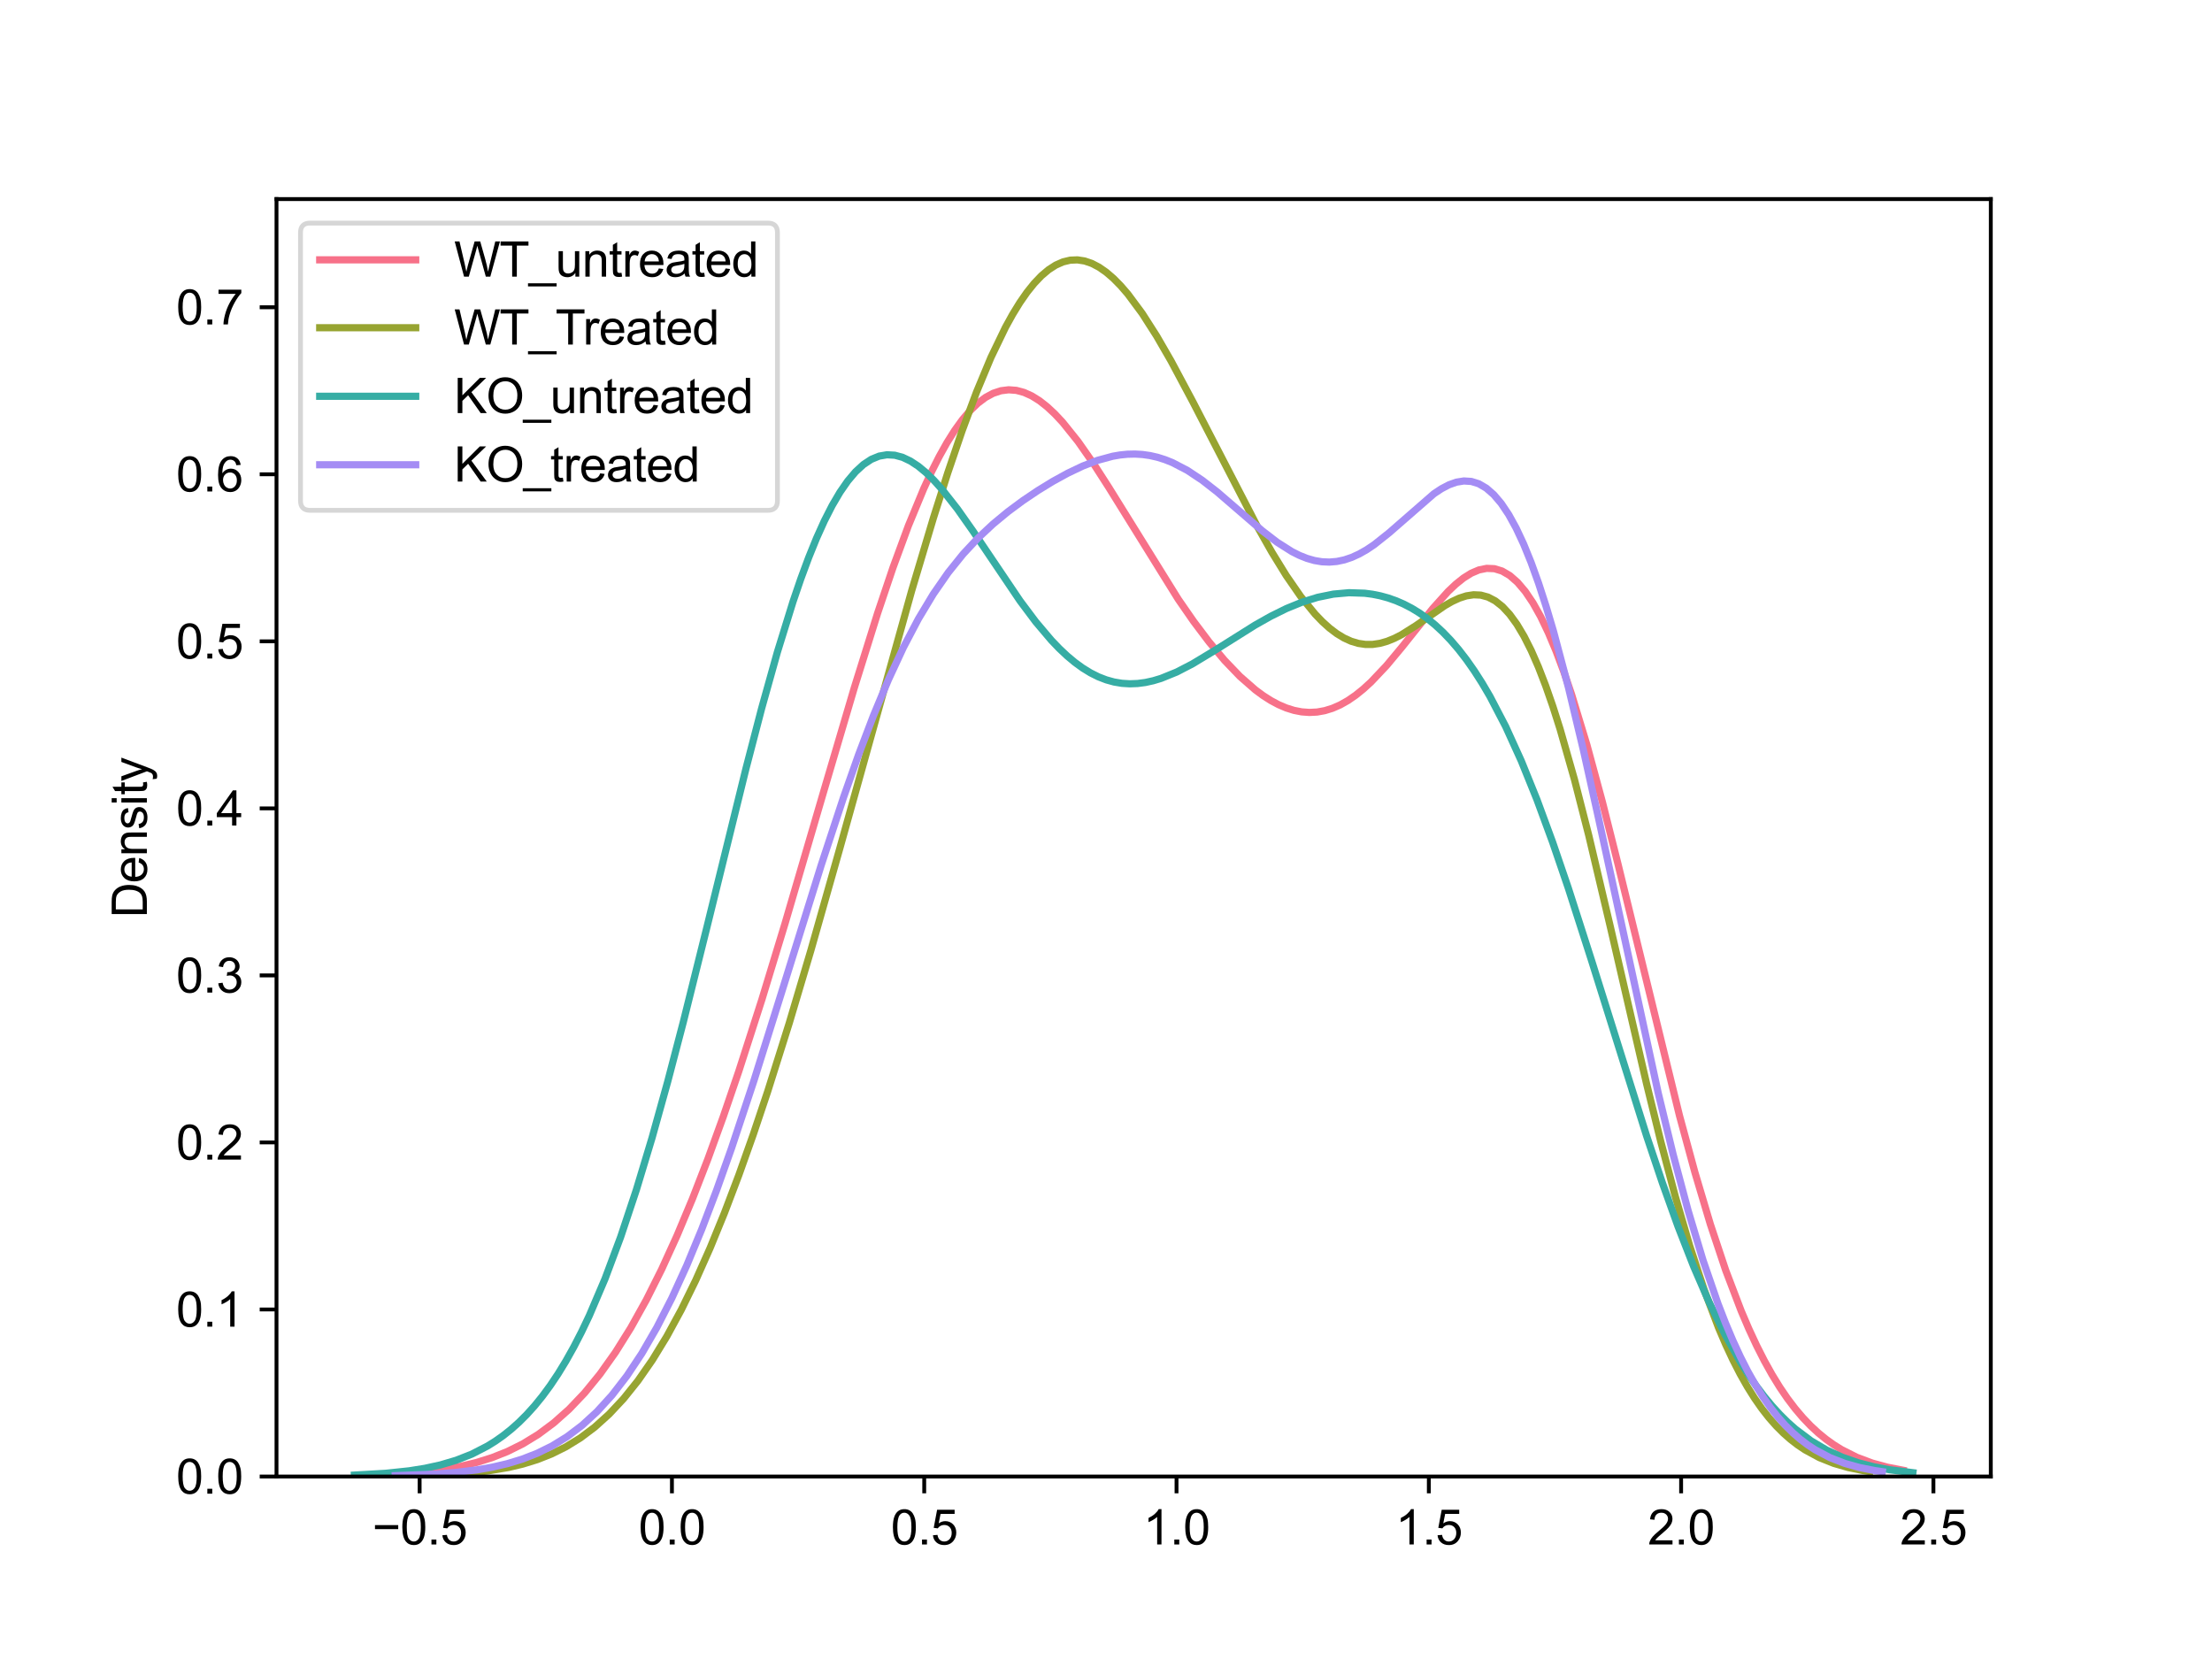 <?xml version="1.0" encoding="utf-8" standalone="no"?>
<!DOCTYPE svg PUBLIC "-//W3C//DTD SVG 1.1//EN"
  "http://www.w3.org/Graphics/SVG/1.1/DTD/svg11.dtd">
<svg xmlns:xlink="http://www.w3.org/1999/xlink" width="460.8pt" height="345.6pt" viewBox="0 0 460.8 345.6" xmlns="http://www.w3.org/2000/svg" version="1.1">
 <defs>
  <style type="text/css">*{stroke-linejoin: round; stroke-linecap: butt}</style>
 </defs>
 <g id="figure_1">
  <g id="patch_1">
   <path d="M 0 345.6 
L 460.8 345.6 
L 460.8 0 
L 0 0 
z
" style="fill: #ffffff"/>
  </g>
  <g id="axes_1">
   <g id="patch_2">
    <path d="M 57.6 307.584 
L 414.72 307.584 
L 414.72 41.472 
L 57.6 41.472 
z
" style="fill: #ffffff"/>
   </g>
   <g id="matplotlib.axis_1">
    <g id="xtick_1">
     <g id="line2d_1">
      <defs>
       <path id="m194bf86c0b" d="M 0 0 
L 0 3.5 
" style="stroke: #000000; stroke-width: 0.8"/>
      </defs>
      <g>
       <use xlink:href="#m194bf86c0b" x="87.417" y="307.584" style="stroke: #000000; stroke-width: 0.8"/>
      </g>
     </g>
     <g id="text_1">
      <!-- −0.5 -->
      <g transform="translate(77.547 321.742) scale(0.1 -0.1)">
       <defs>
        <path id="ArialMT-2212" d="M 3381 1997 
L 356 1997 
L 356 2522 
L 3381 2522 
L 3381 1997 
z
" transform="scale(0.016)"/>
        <path id="ArialMT-30" d="M 266 2259 
Q 266 3072 433 3567 
Q 600 4063 929 4331 
Q 1259 4600 1759 4600 
Q 2128 4600 2406 4451 
Q 2684 4303 2865 4023 
Q 3047 3744 3150 3342 
Q 3253 2941 3253 2259 
Q 3253 1453 3087 958 
Q 2922 463 2592 192 
Q 2263 -78 1759 -78 
Q 1097 -78 719 397 
Q 266 969 266 2259 
z
M 844 2259 
Q 844 1131 1108 757 
Q 1372 384 1759 384 
Q 2147 384 2411 759 
Q 2675 1134 2675 2259 
Q 2675 3391 2411 3762 
Q 2147 4134 1753 4134 
Q 1366 4134 1134 3806 
Q 844 3388 844 2259 
z
" transform="scale(0.016)"/>
        <path id="ArialMT-2e" d="M 581 0 
L 581 641 
L 1222 641 
L 1222 0 
L 581 0 
z
" transform="scale(0.016)"/>
        <path id="ArialMT-35" d="M 266 1200 
L 856 1250 
Q 922 819 1161 601 
Q 1400 384 1738 384 
Q 2144 384 2425 690 
Q 2706 997 2706 1503 
Q 2706 1984 2436 2262 
Q 2166 2541 1728 2541 
Q 1456 2541 1237 2417 
Q 1019 2294 894 2097 
L 366 2166 
L 809 4519 
L 3088 4519 
L 3088 3981 
L 1259 3981 
L 1013 2750 
Q 1425 3038 1878 3038 
Q 2478 3038 2890 2622 
Q 3303 2206 3303 1553 
Q 3303 931 2941 478 
Q 2500 -78 1738 -78 
Q 1113 -78 717 272 
Q 322 622 266 1200 
z
" transform="scale(0.016)"/>
       </defs>
       <use xlink:href="#ArialMT-2212"/>
       <use xlink:href="#ArialMT-30" x="58.398"/>
       <use xlink:href="#ArialMT-2e" x="114.014"/>
       <use xlink:href="#ArialMT-35" x="141.797"/>
      </g>
     </g>
    </g>
    <g id="xtick_2">
     <g id="line2d_2">
      <g>
       <use xlink:href="#m194bf86c0b" x="139.975" y="307.584" style="stroke: #000000; stroke-width: 0.8"/>
      </g>
     </g>
     <g id="text_2">
      <!-- 0.0 -->
      <g transform="translate(133.025 321.742) scale(0.1 -0.1)">
       <use xlink:href="#ArialMT-30"/>
       <use xlink:href="#ArialMT-2e" x="55.615"/>
       <use xlink:href="#ArialMT-30" x="83.398"/>
      </g>
     </g>
    </g>
    <g id="xtick_3">
     <g id="line2d_3">
      <g>
       <use xlink:href="#m194bf86c0b" x="192.534" y="307.584" style="stroke: #000000; stroke-width: 0.8"/>
      </g>
     </g>
     <g id="text_3">
      <!-- 0.5 -->
      <g transform="translate(185.584 321.742) scale(0.1 -0.1)">
       <use xlink:href="#ArialMT-30"/>
       <use xlink:href="#ArialMT-2e" x="55.615"/>
       <use xlink:href="#ArialMT-35" x="83.398"/>
      </g>
     </g>
    </g>
    <g id="xtick_4">
     <g id="line2d_4">
      <g>
       <use xlink:href="#m194bf86c0b" x="245.092" y="307.584" style="stroke: #000000; stroke-width: 0.8"/>
      </g>
     </g>
     <g id="text_4">
      <!-- 1.0 -->
      <g transform="translate(238.142 321.742) scale(0.1 -0.1)">
       <defs>
        <path id="ArialMT-31" d="M 2384 0 
L 1822 0 
L 1822 3584 
Q 1619 3391 1289 3197 
Q 959 3003 697 2906 
L 697 3450 
Q 1169 3672 1522 3987 
Q 1875 4303 2022 4600 
L 2384 4600 
L 2384 0 
z
" transform="scale(0.016)"/>
       </defs>
       <use xlink:href="#ArialMT-31"/>
       <use xlink:href="#ArialMT-2e" x="55.615"/>
       <use xlink:href="#ArialMT-30" x="83.398"/>
      </g>
     </g>
    </g>
    <g id="xtick_5">
     <g id="line2d_5">
      <g>
       <use xlink:href="#m194bf86c0b" x="297.65" y="307.584" style="stroke: #000000; stroke-width: 0.8"/>
      </g>
     </g>
     <g id="text_5">
      <!-- 1.5 -->
      <g transform="translate(290.7 321.742) scale(0.1 -0.1)">
       <use xlink:href="#ArialMT-31"/>
       <use xlink:href="#ArialMT-2e" x="55.615"/>
       <use xlink:href="#ArialMT-35" x="83.398"/>
      </g>
     </g>
    </g>
    <g id="xtick_6">
     <g id="line2d_6">
      <g>
       <use xlink:href="#m194bf86c0b" x="350.208" y="307.584" style="stroke: #000000; stroke-width: 0.8"/>
      </g>
     </g>
     <g id="text_6">
      <!-- 2.0 -->
      <g transform="translate(343.258 321.742) scale(0.1 -0.1)">
       <defs>
        <path id="ArialMT-32" d="M 3222 541 
L 3222 0 
L 194 0 
Q 188 203 259 391 
Q 375 700 629 1000 
Q 884 1300 1366 1694 
Q 2113 2306 2375 2664 
Q 2638 3022 2638 3341 
Q 2638 3675 2398 3904 
Q 2159 4134 1775 4134 
Q 1369 4134 1125 3890 
Q 881 3647 878 3216 
L 300 3275 
Q 359 3922 746 4261 
Q 1134 4600 1788 4600 
Q 2447 4600 2831 4234 
Q 3216 3869 3216 3328 
Q 3216 3053 3103 2787 
Q 2991 2522 2730 2228 
Q 2469 1934 1863 1422 
Q 1356 997 1212 845 
Q 1069 694 975 541 
L 3222 541 
z
" transform="scale(0.016)"/>
       </defs>
       <use xlink:href="#ArialMT-32"/>
       <use xlink:href="#ArialMT-2e" x="55.615"/>
       <use xlink:href="#ArialMT-30" x="83.398"/>
      </g>
     </g>
    </g>
    <g id="xtick_7">
     <g id="line2d_7">
      <g>
       <use xlink:href="#m194bf86c0b" x="402.766" y="307.584" style="stroke: #000000; stroke-width: 0.8"/>
      </g>
     </g>
     <g id="text_7">
      <!-- 2.5 -->
      <g transform="translate(395.816 321.742) scale(0.1 -0.1)">
       <use xlink:href="#ArialMT-32"/>
       <use xlink:href="#ArialMT-2e" x="55.615"/>
       <use xlink:href="#ArialMT-35" x="83.398"/>
      </g>
     </g>
    </g>
   </g>
   <g id="matplotlib.axis_2">
    <g id="ytick_1">
     <g id="line2d_8">
      <defs>
       <path id="m34342f34c8" d="M 0 0 
L -3.5 0 
" style="stroke: #000000; stroke-width: 0.8"/>
      </defs>
      <g>
       <use xlink:href="#m34342f34c8" x="57.6" y="307.584" style="stroke: #000000; stroke-width: 0.8"/>
      </g>
     </g>
     <g id="text_8">
      <!-- 0.0 -->
      <g transform="translate(36.7 311.163) scale(0.1 -0.1)">
       <use xlink:href="#ArialMT-30"/>
       <use xlink:href="#ArialMT-2e" x="55.615"/>
       <use xlink:href="#ArialMT-30" x="83.398"/>
      </g>
     </g>
    </g>
    <g id="ytick_2">
     <g id="line2d_9">
      <g>
       <use xlink:href="#m34342f34c8" x="57.6" y="272.787" style="stroke: #000000; stroke-width: 0.8"/>
      </g>
     </g>
     <g id="text_9">
      <!-- 0.1 -->
      <g transform="translate(36.7 276.366) scale(0.1 -0.1)">
       <use xlink:href="#ArialMT-30"/>
       <use xlink:href="#ArialMT-2e" x="55.615"/>
       <use xlink:href="#ArialMT-31" x="83.398"/>
      </g>
     </g>
    </g>
    <g id="ytick_3">
     <g id="line2d_10">
      <g>
       <use xlink:href="#m34342f34c8" x="57.6" y="237.991" style="stroke: #000000; stroke-width: 0.8"/>
      </g>
     </g>
     <g id="text_10">
      <!-- 0.2 -->
      <g transform="translate(36.7 241.569) scale(0.1 -0.1)">
       <use xlink:href="#ArialMT-30"/>
       <use xlink:href="#ArialMT-2e" x="55.615"/>
       <use xlink:href="#ArialMT-32" x="83.398"/>
      </g>
     </g>
    </g>
    <g id="ytick_4">
     <g id="line2d_11">
      <g>
       <use xlink:href="#m34342f34c8" x="57.6" y="203.194" style="stroke: #000000; stroke-width: 0.8"/>
      </g>
     </g>
     <g id="text_11">
      <!-- 0.3 -->
      <g transform="translate(36.7 206.773) scale(0.1 -0.1)">
       <defs>
        <path id="ArialMT-33" d="M 269 1209 
L 831 1284 
Q 928 806 1161 595 
Q 1394 384 1728 384 
Q 2125 384 2398 659 
Q 2672 934 2672 1341 
Q 2672 1728 2419 1979 
Q 2166 2231 1775 2231 
Q 1616 2231 1378 2169 
L 1441 2663 
Q 1497 2656 1531 2656 
Q 1891 2656 2178 2843 
Q 2466 3031 2466 3422 
Q 2466 3731 2256 3934 
Q 2047 4138 1716 4138 
Q 1388 4138 1169 3931 
Q 950 3725 888 3313 
L 325 3413 
Q 428 3978 793 4289 
Q 1159 4600 1703 4600 
Q 2078 4600 2393 4439 
Q 2709 4278 2876 4000 
Q 3044 3722 3044 3409 
Q 3044 3113 2884 2869 
Q 2725 2625 2413 2481 
Q 2819 2388 3044 2092 
Q 3269 1797 3269 1353 
Q 3269 753 2831 336 
Q 2394 -81 1725 -81 
Q 1122 -81 723 278 
Q 325 638 269 1209 
z
" transform="scale(0.016)"/>
       </defs>
       <use xlink:href="#ArialMT-30"/>
       <use xlink:href="#ArialMT-2e" x="55.615"/>
       <use xlink:href="#ArialMT-33" x="83.398"/>
      </g>
     </g>
    </g>
    <g id="ytick_5">
     <g id="line2d_12">
      <g>
       <use xlink:href="#m34342f34c8" x="57.6" y="168.397" style="stroke: #000000; stroke-width: 0.8"/>
      </g>
     </g>
     <g id="text_12">
      <!-- 0.4 -->
      <g transform="translate(36.7 171.976) scale(0.1 -0.1)">
       <defs>
        <path id="ArialMT-34" d="M 2069 0 
L 2069 1097 
L 81 1097 
L 81 1613 
L 2172 4581 
L 2631 4581 
L 2631 1613 
L 3250 1613 
L 3250 1097 
L 2631 1097 
L 2631 0 
L 2069 0 
z
M 2069 1613 
L 2069 3678 
L 634 1613 
L 2069 1613 
z
" transform="scale(0.016)"/>
       </defs>
       <use xlink:href="#ArialMT-30"/>
       <use xlink:href="#ArialMT-2e" x="55.615"/>
       <use xlink:href="#ArialMT-34" x="83.398"/>
      </g>
     </g>
    </g>
    <g id="ytick_6">
     <g id="line2d_13">
      <g>
       <use xlink:href="#m34342f34c8" x="57.6" y="133.6" style="stroke: #000000; stroke-width: 0.8"/>
      </g>
     </g>
     <g id="text_13">
      <!-- 0.5 -->
      <g transform="translate(36.7 137.179) scale(0.1 -0.1)">
       <use xlink:href="#ArialMT-30"/>
       <use xlink:href="#ArialMT-2e" x="55.615"/>
       <use xlink:href="#ArialMT-35" x="83.398"/>
      </g>
     </g>
    </g>
    <g id="ytick_7">
     <g id="line2d_14">
      <g>
       <use xlink:href="#m34342f34c8" x="57.6" y="98.804" style="stroke: #000000; stroke-width: 0.8"/>
      </g>
     </g>
     <g id="text_14">
      <!-- 0.6 -->
      <g transform="translate(36.7 102.383) scale(0.1 -0.1)">
       <defs>
        <path id="ArialMT-36" d="M 3184 3459 
L 2625 3416 
Q 2550 3747 2413 3897 
Q 2184 4138 1850 4138 
Q 1581 4138 1378 3988 
Q 1113 3794 959 3422 
Q 806 3050 800 2363 
Q 1003 2672 1297 2822 
Q 1591 2972 1913 2972 
Q 2475 2972 2870 2558 
Q 3266 2144 3266 1488 
Q 3266 1056 3080 686 
Q 2894 316 2569 119 
Q 2244 -78 1831 -78 
Q 1128 -78 684 439 
Q 241 956 241 2144 
Q 241 3472 731 4075 
Q 1159 4600 1884 4600 
Q 2425 4600 2770 4297 
Q 3116 3994 3184 3459 
z
M 888 1484 
Q 888 1194 1011 928 
Q 1134 663 1356 523 
Q 1578 384 1822 384 
Q 2178 384 2434 671 
Q 2691 959 2691 1453 
Q 2691 1928 2437 2201 
Q 2184 2475 1800 2475 
Q 1419 2475 1153 2201 
Q 888 1928 888 1484 
z
" transform="scale(0.016)"/>
       </defs>
       <use xlink:href="#ArialMT-30"/>
       <use xlink:href="#ArialMT-2e" x="55.615"/>
       <use xlink:href="#ArialMT-36" x="83.398"/>
      </g>
     </g>
    </g>
    <g id="ytick_8">
     <g id="line2d_15">
      <g>
       <use xlink:href="#m34342f34c8" x="57.6" y="64.007" style="stroke: #000000; stroke-width: 0.8"/>
      </g>
     </g>
     <g id="text_15">
      <!-- 0.7 -->
      <g transform="translate(36.7 67.586) scale(0.1 -0.1)">
       <defs>
        <path id="ArialMT-37" d="M 303 3981 
L 303 4522 
L 3269 4522 
L 3269 4084 
Q 2831 3619 2401 2847 
Q 1972 2075 1738 1259 
Q 1569 684 1522 0 
L 944 0 
Q 953 541 1156 1306 
Q 1359 2072 1739 2783 
Q 2119 3494 2547 3981 
L 303 3981 
z
" transform="scale(0.016)"/>
       </defs>
       <use xlink:href="#ArialMT-30"/>
       <use xlink:href="#ArialMT-2e" x="55.615"/>
       <use xlink:href="#ArialMT-37" x="83.398"/>
      </g>
     </g>
    </g>
    <g id="text_16">
     <!-- Density -->
     <g transform="translate(30.595 191.2) rotate(-90) scale(0.1 -0.1)">
      <defs>
       <path id="ArialMT-44" d="M 494 0 
L 494 4581 
L 2072 4581 
Q 2606 4581 2888 4516 
Q 3281 4425 3559 4188 
Q 3922 3881 4101 3404 
Q 4281 2928 4281 2316 
Q 4281 1794 4159 1391 
Q 4038 988 3847 723 
Q 3656 459 3429 307 
Q 3203 156 2883 78 
Q 2563 0 2147 0 
L 494 0 
z
M 1100 541 
L 2078 541 
Q 2531 541 2789 625 
Q 3047 709 3200 863 
Q 3416 1078 3536 1442 
Q 3656 1806 3656 2325 
Q 3656 3044 3420 3430 
Q 3184 3816 2847 3947 
Q 2603 4041 2063 4041 
L 1100 4041 
L 1100 541 
z
" transform="scale(0.016)"/>
       <path id="ArialMT-65" d="M 2694 1069 
L 3275 997 
Q 3138 488 2766 206 
Q 2394 -75 1816 -75 
Q 1088 -75 661 373 
Q 234 822 234 1631 
Q 234 2469 665 2931 
Q 1097 3394 1784 3394 
Q 2450 3394 2872 2941 
Q 3294 2488 3294 1666 
Q 3294 1616 3291 1516 
L 816 1516 
Q 847 969 1125 678 
Q 1403 388 1819 388 
Q 2128 388 2347 550 
Q 2566 713 2694 1069 
z
M 847 1978 
L 2700 1978 
Q 2663 2397 2488 2606 
Q 2219 2931 1791 2931 
Q 1403 2931 1139 2672 
Q 875 2413 847 1978 
z
" transform="scale(0.016)"/>
       <path id="ArialMT-6e" d="M 422 0 
L 422 3319 
L 928 3319 
L 928 2847 
Q 1294 3394 1984 3394 
Q 2284 3394 2536 3286 
Q 2788 3178 2913 3003 
Q 3038 2828 3088 2588 
Q 3119 2431 3119 2041 
L 3119 0 
L 2556 0 
L 2556 2019 
Q 2556 2363 2490 2533 
Q 2425 2703 2258 2804 
Q 2091 2906 1866 2906 
Q 1506 2906 1245 2678 
Q 984 2450 984 1813 
L 984 0 
L 422 0 
z
" transform="scale(0.016)"/>
       <path id="ArialMT-73" d="M 197 991 
L 753 1078 
Q 800 744 1014 566 
Q 1228 388 1613 388 
Q 2000 388 2187 545 
Q 2375 703 2375 916 
Q 2375 1106 2209 1216 
Q 2094 1291 1634 1406 
Q 1016 1563 777 1677 
Q 538 1791 414 1992 
Q 291 2194 291 2438 
Q 291 2659 392 2848 
Q 494 3038 669 3163 
Q 800 3259 1026 3326 
Q 1253 3394 1513 3394 
Q 1903 3394 2198 3281 
Q 2494 3169 2634 2976 
Q 2775 2784 2828 2463 
L 2278 2388 
Q 2241 2644 2061 2787 
Q 1881 2931 1553 2931 
Q 1166 2931 1000 2803 
Q 834 2675 834 2503 
Q 834 2394 903 2306 
Q 972 2216 1119 2156 
Q 1203 2125 1616 2013 
Q 2213 1853 2448 1751 
Q 2684 1650 2818 1456 
Q 2953 1263 2953 975 
Q 2953 694 2789 445 
Q 2625 197 2315 61 
Q 2006 -75 1616 -75 
Q 969 -75 630 194 
Q 291 463 197 991 
z
" transform="scale(0.016)"/>
       <path id="ArialMT-69" d="M 425 3934 
L 425 4581 
L 988 4581 
L 988 3934 
L 425 3934 
z
M 425 0 
L 425 3319 
L 988 3319 
L 988 0 
L 425 0 
z
" transform="scale(0.016)"/>
       <path id="ArialMT-74" d="M 1650 503 
L 1731 6 
Q 1494 -44 1306 -44 
Q 1000 -44 831 53 
Q 663 150 594 308 
Q 525 466 525 972 
L 525 2881 
L 113 2881 
L 113 3319 
L 525 3319 
L 525 4141 
L 1084 4478 
L 1084 3319 
L 1650 3319 
L 1650 2881 
L 1084 2881 
L 1084 941 
Q 1084 700 1114 631 
Q 1144 563 1211 522 
Q 1278 481 1403 481 
Q 1497 481 1650 503 
z
" transform="scale(0.016)"/>
       <path id="ArialMT-79" d="M 397 -1278 
L 334 -750 
Q 519 -800 656 -800 
Q 844 -800 956 -737 
Q 1069 -675 1141 -563 
Q 1194 -478 1313 -144 
Q 1328 -97 1363 -6 
L 103 3319 
L 709 3319 
L 1400 1397 
Q 1534 1031 1641 628 
Q 1738 1016 1872 1384 
L 2581 3319 
L 3144 3319 
L 1881 -56 
Q 1678 -603 1566 -809 
Q 1416 -1088 1222 -1217 
Q 1028 -1347 759 -1347 
Q 597 -1347 397 -1278 
z
" transform="scale(0.016)"/>
      </defs>
      <use xlink:href="#ArialMT-44"/>
      <use xlink:href="#ArialMT-65" x="72.217"/>
      <use xlink:href="#ArialMT-6e" x="127.832"/>
      <use xlink:href="#ArialMT-73" x="183.447"/>
      <use xlink:href="#ArialMT-69" x="233.447"/>
      <use xlink:href="#ArialMT-74" x="255.664"/>
      <use xlink:href="#ArialMT-79" x="283.447"/>
     </g>
    </g>
   </g>
   <g id="line2d_16">
    <path d="M 76.799 307.339 
L 83.224 307.048 
L 88.043 306.656 
L 92.862 306.032 
L 96.075 305.437 
L 99.287 304.658 
L 102.5 303.652 
L 105.712 302.375 
L 108.925 300.777 
L 112.137 298.809 
L 115.35 296.419 
L 118.562 293.559 
L 121.775 290.184 
L 124.987 286.252 
L 128.2 281.731 
L 131.413 276.595 
L 134.625 270.827 
L 137.838 264.419 
L 141.05 257.373 
L 144.263 249.7 
L 147.475 241.422 
L 150.688 232.567 
L 153.9 223.177 
L 158.719 208.204 
L 163.538 192.374 
L 171.569 164.946 
L 177.994 143.183 
L 182.813 127.767 
L 186.026 118.239 
L 189.238 109.513 
L 192.451 101.749 
L 194.057 98.274 
L 195.663 95.093 
L 197.27 92.219 
L 198.876 89.665 
L 200.482 87.439 
L 202.088 85.549 
L 203.695 84 
L 205.301 82.793 
L 206.907 81.926 
L 208.514 81.398 
L 210.12 81.199 
L 211.726 81.321 
L 213.332 81.753 
L 214.939 82.479 
L 216.545 83.482 
L 218.151 84.746 
L 219.757 86.248 
L 221.364 87.967 
L 224.576 91.968 
L 227.789 96.563 
L 231.001 101.564 
L 245.458 124.841 
L 248.67 129.474 
L 251.883 133.734 
L 255.095 137.565 
L 258.308 140.913 
L 261.521 143.722 
L 263.127 144.905 
L 264.733 145.931 
L 266.339 146.791 
L 267.946 147.476 
L 269.552 147.98 
L 271.158 148.295 
L 272.764 148.413 
L 274.371 148.331 
L 275.977 148.042 
L 277.583 147.547 
L 279.189 146.844 
L 280.796 145.937 
L 282.402 144.832 
L 284.008 143.537 
L 285.615 142.067 
L 288.827 138.669 
L 292.04 134.817 
L 298.465 126.771 
L 301.677 123.205 
L 303.284 121.687 
L 304.89 120.406 
L 306.496 119.404 
L 308.102 118.722 
L 309.709 118.399 
L 311.315 118.469 
L 312.921 118.963 
L 314.527 119.905 
L 316.134 121.317 
L 317.74 123.211 
L 319.346 125.594 
L 320.953 128.467 
L 322.559 131.825 
L 324.165 135.654 
L 325.771 139.935 
L 327.378 144.643 
L 330.59 155.212 
L 333.803 167.059 
L 337.015 179.824 
L 349.865 232.399 
L 353.078 244.217 
L 356.291 255.011 
L 359.503 264.652 
L 362.716 273.079 
L 364.322 276.836 
L 365.928 280.293 
L 367.534 283.46 
L 369.141 286.344 
L 370.747 288.96 
L 372.353 291.319 
L 373.96 293.437 
L 375.566 295.329 
L 377.172 297.011 
L 378.778 298.499 
L 380.385 299.81 
L 381.991 300.959 
L 383.597 301.961 
L 386.81 303.583 
L 390.022 304.783 
L 393.235 305.655 
L 396.447 306.277 
L 396.447 306.277 
" clip-path="url(#p8ed89277f7)" style="fill: none; stroke: #f77189; stroke-width: 1.5; stroke-linecap: square"/>
   </g>
   <g id="line2d_17">
    <path d="M 90.891 307.287 
L 96.894 306.932 
L 101.396 306.458 
L 105.897 305.707 
L 108.899 304.996 
L 111.9 304.071 
L 114.901 302.886 
L 117.902 301.394 
L 120.904 299.545 
L 123.905 297.289 
L 126.906 294.578 
L 129.907 291.368 
L 132.909 287.619 
L 135.91 283.301 
L 138.911 278.391 
L 141.912 272.873 
L 144.913 266.744 
L 147.915 260.007 
L 150.916 252.677 
L 153.917 244.775 
L 156.918 236.331 
L 159.92 227.381 
L 164.421 213.105 
L 168.923 197.967 
L 174.926 176.809 
L 189.932 123.009 
L 194.434 107.94 
L 197.435 98.509 
L 200.436 89.707 
L 203.438 81.651 
L 206.439 74.454 
L 209.44 68.225 
L 210.941 65.503 
L 212.441 63.056 
L 213.942 60.895 
L 215.442 59.026 
L 216.943 57.454 
L 218.444 56.185 
L 219.944 55.219 
L 221.445 54.558 
L 222.946 54.198 
L 224.446 54.136 
L 225.947 54.365 
L 227.447 54.876 
L 228.948 55.661 
L 230.449 56.705 
L 231.949 57.996 
L 233.45 59.519 
L 234.951 61.256 
L 237.952 65.306 
L 240.953 70.002 
L 243.954 75.199 
L 248.456 83.63 
L 261.962 109.749 
L 264.963 115.043 
L 267.964 119.919 
L 270.965 124.258 
L 273.967 127.94 
L 275.467 129.498 
L 276.968 130.851 
L 278.468 131.988 
L 279.969 132.9 
L 281.47 133.582 
L 282.97 134.031 
L 284.471 134.249 
L 285.972 134.241 
L 287.472 134.016 
L 288.973 133.589 
L 290.473 132.98 
L 291.974 132.212 
L 294.975 130.321 
L 300.978 126.169 
L 302.478 125.308 
L 303.979 124.613 
L 305.48 124.129 
L 306.98 123.901 
L 308.481 123.973 
L 309.981 124.383 
L 311.482 125.167 
L 312.983 126.355 
L 314.483 127.97 
L 315.984 130.03 
L 317.484 132.546 
L 318.985 135.523 
L 320.486 138.957 
L 321.986 142.837 
L 323.487 147.147 
L 324.988 151.863 
L 327.989 162.39 
L 330.99 174.123 
L 335.492 193.194 
L 342.995 225.694 
L 345.996 237.909 
L 348.997 249.256 
L 351.999 259.549 
L 355 268.673 
L 358.001 276.585 
L 359.502 280.088 
L 361.002 283.298 
L 362.503 286.223 
L 364.004 288.874 
L 365.504 291.266 
L 367.005 293.412 
L 368.505 295.328 
L 370.006 297.03 
L 371.507 298.534 
L 373.007 299.857 
L 374.508 301.014 
L 376.009 302.022 
L 379.01 303.649 
L 382.011 304.847 
L 385.012 305.713 
L 388.014 306.327 
L 389.514 306.56 
L 389.514 306.56 
" clip-path="url(#p8ed89277f7)" style="fill: none; stroke: #97a431; stroke-width: 1.5; stroke-linecap: square"/>
   </g>
   <g id="line2d_18">
    <path d="M 73.833 307.288 
L 80.358 306.916 
L 85.253 306.398 
L 88.516 305.877 
L 91.778 305.162 
L 95.041 304.196 
L 98.304 302.911 
L 101.567 301.228 
L 103.198 300.21 
L 104.83 299.059 
L 106.461 297.762 
L 108.093 296.307 
L 109.724 294.681 
L 111.356 292.871 
L 112.987 290.864 
L 114.618 288.649 
L 116.25 286.212 
L 117.881 283.542 
L 119.513 280.63 
L 121.144 277.467 
L 122.776 274.043 
L 126.038 266.397 
L 129.301 257.666 
L 132.564 247.867 
L 135.827 237.056 
L 139.09 225.34 
L 142.353 212.873 
L 147.247 193.216 
L 155.404 160.083 
L 158.667 147.555 
L 161.93 135.887 
L 165.193 125.348 
L 166.824 120.575 
L 168.456 116.168 
L 170.087 112.145 
L 171.719 108.525 
L 173.35 105.321 
L 174.981 102.54 
L 176.613 100.189 
L 178.244 98.266 
L 179.876 96.769 
L 181.507 95.69 
L 183.139 95.018 
L 184.77 94.737 
L 186.401 94.829 
L 188.033 95.274 
L 189.664 96.048 
L 191.296 97.124 
L 192.927 98.474 
L 194.559 100.071 
L 196.19 101.883 
L 199.453 106.03 
L 202.716 110.667 
L 212.504 125.177 
L 215.767 129.536 
L 219.03 133.39 
L 220.661 135.092 
L 222.293 136.629 
L 223.924 137.992 
L 225.556 139.176 
L 227.187 140.177 
L 228.819 140.993 
L 230.45 141.625 
L 232.081 142.075 
L 233.713 142.348 
L 235.344 142.449 
L 236.976 142.387 
L 238.607 142.171 
L 240.239 141.811 
L 241.87 141.32 
L 245.133 139.996 
L 248.396 138.308 
L 253.29 135.352 
L 261.447 130.227 
L 264.71 128.386 
L 267.973 126.774 
L 271.236 125.443 
L 274.499 124.43 
L 277.761 123.765 
L 281.024 123.472 
L 284.287 123.58 
L 285.919 123.794 
L 287.55 124.121 
L 289.181 124.568 
L 290.813 125.141 
L 292.444 125.849 
L 294.076 126.698 
L 295.707 127.698 
L 297.339 128.86 
L 298.97 130.191 
L 300.601 131.704 
L 302.233 133.407 
L 303.864 135.31 
L 305.496 137.422 
L 307.127 139.751 
L 308.759 142.304 
L 310.39 145.084 
L 313.653 151.342 
L 316.916 158.523 
L 320.179 166.588 
L 323.441 175.454 
L 326.704 185.001 
L 331.599 200.24 
L 343.019 236.637 
L 346.282 246.351 
L 349.544 255.445 
L 352.807 263.8 
L 356.07 271.332 
L 359.333 277.996 
L 362.596 283.784 
L 364.227 286.357 
L 365.859 288.721 
L 367.49 290.884 
L 369.122 292.855 
L 370.753 294.642 
L 372.384 296.255 
L 374.016 297.705 
L 377.279 300.157 
L 380.542 302.085 
L 383.804 303.575 
L 387.067 304.707 
L 390.33 305.551 
L 393.593 306.17 
L 398.487 306.787 
L 398.487 306.787 
" clip-path="url(#p8ed89277f7)" style="fill: none; stroke: #36ada4; stroke-width: 1.5; stroke-linecap: square"/>
   </g>
   <g id="line2d_19">
    <path d="M 82.341 307.409 
L 90.124 307.108 
L 94.795 306.754 
L 99.465 306.183 
L 102.578 305.633 
L 105.692 304.906 
L 108.805 303.959 
L 111.918 302.743 
L 115.032 301.205 
L 118.145 299.287 
L 121.259 296.929 
L 124.372 294.071 
L 127.485 290.653 
L 130.599 286.622 
L 133.712 281.933 
L 136.826 276.549 
L 139.939 270.452 
L 143.053 263.637 
L 146.166 256.123 
L 149.279 247.95 
L 152.393 239.181 
L 157.063 225.103 
L 163.29 205.229 
L 171.073 180.222 
L 175.743 166.043 
L 178.857 157.225 
L 181.97 149.043 
L 185.084 141.576 
L 188.197 134.871 
L 191.311 128.939 
L 194.424 123.756 
L 197.537 119.27 
L 200.651 115.403 
L 203.764 112.064 
L 206.878 109.156 
L 209.991 106.586 
L 213.105 104.28 
L 216.218 102.185 
L 219.331 100.279 
L 222.445 98.568 
L 225.558 97.086 
L 228.672 95.89 
L 231.785 95.045 
L 233.342 94.777 
L 234.898 94.622 
L 236.455 94.588 
L 238.012 94.68 
L 239.569 94.903 
L 241.125 95.258 
L 242.682 95.748 
L 244.239 96.369 
L 247.352 97.988 
L 250.466 100.059 
L 253.579 102.486 
L 258.249 106.517 
L 262.919 110.545 
L 266.033 112.945 
L 269.146 114.919 
L 270.703 115.7 
L 272.26 116.319 
L 273.816 116.765 
L 275.373 117.026 
L 276.93 117.093 
L 278.486 116.962 
L 280.043 116.633 
L 281.6 116.109 
L 283.156 115.397 
L 284.713 114.51 
L 286.27 113.465 
L 289.383 110.989 
L 298.724 102.846 
L 300.28 101.815 
L 301.837 100.999 
L 303.394 100.444 
L 304.95 100.194 
L 306.507 100.293 
L 308.064 100.779 
L 309.621 101.686 
L 311.177 103.043 
L 312.734 104.875 
L 314.291 107.199 
L 315.847 110.024 
L 317.404 113.355 
L 318.961 117.188 
L 320.518 121.512 
L 322.074 126.308 
L 323.631 131.552 
L 326.744 143.25 
L 329.858 156.293 
L 332.971 170.298 
L 345.425 227.654 
L 348.538 240.471 
L 351.652 252.141 
L 354.765 262.526 
L 357.879 271.567 
L 359.435 275.583 
L 360.992 279.27 
L 362.549 282.637 
L 364.105 285.695 
L 365.662 288.459 
L 367.219 290.945 
L 368.776 293.168 
L 370.332 295.148 
L 371.889 296.901 
L 373.446 298.445 
L 375.002 299.8 
L 376.559 300.982 
L 378.116 302.008 
L 381.229 303.658 
L 384.343 304.867 
L 387.456 305.735 
L 390.569 306.348 
L 392.126 306.579 
L 392.126 306.579 
" clip-path="url(#p8ed89277f7)" style="fill: none; stroke: #a48cf4; stroke-width: 1.5; stroke-linecap: square"/>
   </g>
   <g id="patch_3">
    <path d="M 57.6 307.584 
L 57.6 41.472 
" style="fill: none; stroke: #000000; stroke-width: 0.8; stroke-linejoin: miter; stroke-linecap: square"/>
   </g>
   <g id="patch_4">
    <path d="M 414.72 307.584 
L 414.72 41.472 
" style="fill: none; stroke: #000000; stroke-width: 0.8; stroke-linejoin: miter; stroke-linecap: square"/>
   </g>
   <g id="patch_5">
    <path d="M 57.6 307.584 
L 414.72 307.584 
" style="fill: none; stroke: #000000; stroke-width: 0.8; stroke-linejoin: miter; stroke-linecap: square"/>
   </g>
   <g id="patch_6">
    <path d="M 57.6 41.472 
L 414.72 41.472 
" style="fill: none; stroke: #000000; stroke-width: 0.8; stroke-linejoin: miter; stroke-linecap: square"/>
   </g>
   <g id="legend_1">
    <g id="patch_7">
     <path d="M 64.6 106.309 
L 159.959 106.309 
Q 161.959 106.309 161.959 104.309 
L 161.959 48.472 
Q 161.959 46.472 159.959 46.472 
L 64.6 46.472 
Q 62.6 46.472 62.6 48.472 
L 62.6 104.309 
Q 62.6 106.309 64.6 106.309 
z
" style="fill: #ffffff; opacity: 0.8; stroke: #cccccc; stroke-linejoin: miter"/>
    </g>
    <g id="line2d_20">
     <path d="M 66.6 54.13 
L 76.6 54.13 
L 86.6 54.13 
" style="fill: none; stroke: #f77189; stroke-width: 1.5; stroke-linecap: square"/>
    </g>
    <g id="text_17">
     <!-- WT_untreated -->
     <g transform="translate(94.6 57.63) scale(0.1 -0.1)">
      <defs>
       <path id="ArialMT-57" d="M 1294 0 
L 78 4581 
L 700 4581 
L 1397 1578 
Q 1509 1106 1591 641 
Q 1766 1375 1797 1488 
L 2669 4581 
L 3400 4581 
L 4056 2263 
Q 4303 1400 4413 641 
Q 4500 1075 4641 1638 
L 5359 4581 
L 5969 4581 
L 4713 0 
L 4128 0 
L 3163 3491 
Q 3041 3928 3019 4028 
Q 2947 3713 2884 3491 
L 1913 0 
L 1294 0 
z
" transform="scale(0.016)"/>
       <path id="ArialMT-54" d="M 1659 0 
L 1659 4041 
L 150 4041 
L 150 4581 
L 3781 4581 
L 3781 4041 
L 2266 4041 
L 2266 0 
L 1659 0 
z
" transform="scale(0.016)"/>
       <path id="ArialMT-5f" d="M -97 -1272 
L -97 -866 
L 3631 -866 
L 3631 -1272 
L -97 -1272 
z
" transform="scale(0.016)"/>
       <path id="ArialMT-75" d="M 2597 0 
L 2597 488 
Q 2209 -75 1544 -75 
Q 1250 -75 995 37 
Q 741 150 617 320 
Q 494 491 444 738 
Q 409 903 409 1263 
L 409 3319 
L 972 3319 
L 972 1478 
Q 972 1038 1006 884 
Q 1059 663 1231 536 
Q 1403 409 1656 409 
Q 1909 409 2131 539 
Q 2353 669 2445 892 
Q 2538 1116 2538 1541 
L 2538 3319 
L 3100 3319 
L 3100 0 
L 2597 0 
z
" transform="scale(0.016)"/>
       <path id="ArialMT-72" d="M 416 0 
L 416 3319 
L 922 3319 
L 922 2816 
Q 1116 3169 1280 3281 
Q 1444 3394 1641 3394 
Q 1925 3394 2219 3213 
L 2025 2691 
Q 1819 2813 1613 2813 
Q 1428 2813 1281 2702 
Q 1134 2591 1072 2394 
Q 978 2094 978 1738 
L 978 0 
L 416 0 
z
" transform="scale(0.016)"/>
       <path id="ArialMT-61" d="M 2588 409 
Q 2275 144 1986 34 
Q 1697 -75 1366 -75 
Q 819 -75 525 192 
Q 231 459 231 875 
Q 231 1119 342 1320 
Q 453 1522 633 1644 
Q 813 1766 1038 1828 
Q 1203 1872 1538 1913 
Q 2219 1994 2541 2106 
Q 2544 2222 2544 2253 
Q 2544 2597 2384 2738 
Q 2169 2928 1744 2928 
Q 1347 2928 1158 2789 
Q 969 2650 878 2297 
L 328 2372 
Q 403 2725 575 2942 
Q 747 3159 1072 3276 
Q 1397 3394 1825 3394 
Q 2250 3394 2515 3294 
Q 2781 3194 2906 3042 
Q 3031 2891 3081 2659 
Q 3109 2516 3109 2141 
L 3109 1391 
Q 3109 606 3145 398 
Q 3181 191 3288 0 
L 2700 0 
Q 2613 175 2588 409 
z
M 2541 1666 
Q 2234 1541 1622 1453 
Q 1275 1403 1131 1340 
Q 988 1278 909 1158 
Q 831 1038 831 891 
Q 831 666 1001 516 
Q 1172 366 1500 366 
Q 1825 366 2078 508 
Q 2331 650 2450 897 
Q 2541 1088 2541 1459 
L 2541 1666 
z
" transform="scale(0.016)"/>
       <path id="ArialMT-64" d="M 2575 0 
L 2575 419 
Q 2259 -75 1647 -75 
Q 1250 -75 917 144 
Q 584 363 401 755 
Q 219 1147 219 1656 
Q 219 2153 384 2558 
Q 550 2963 881 3178 
Q 1213 3394 1622 3394 
Q 1922 3394 2156 3267 
Q 2391 3141 2538 2938 
L 2538 4581 
L 3097 4581 
L 3097 0 
L 2575 0 
z
M 797 1656 
Q 797 1019 1065 703 
Q 1334 388 1700 388 
Q 2069 388 2326 689 
Q 2584 991 2584 1609 
Q 2584 2291 2321 2609 
Q 2059 2928 1675 2928 
Q 1300 2928 1048 2622 
Q 797 2316 797 1656 
z
" transform="scale(0.016)"/>
      </defs>
      <use xlink:href="#ArialMT-57"/>
      <use xlink:href="#ArialMT-54" x="94.385"/>
      <use xlink:href="#ArialMT-5f" x="155.469"/>
      <use xlink:href="#ArialMT-75" x="211.084"/>
      <use xlink:href="#ArialMT-6e" x="266.699"/>
      <use xlink:href="#ArialMT-74" x="322.314"/>
      <use xlink:href="#ArialMT-72" x="350.098"/>
      <use xlink:href="#ArialMT-65" x="383.398"/>
      <use xlink:href="#ArialMT-61" x="439.014"/>
      <use xlink:href="#ArialMT-74" x="494.629"/>
      <use xlink:href="#ArialMT-65" x="522.412"/>
      <use xlink:href="#ArialMT-64" x="578.027"/>
     </g>
    </g>
    <g id="line2d_21">
     <path d="M 66.6 68.275 
L 76.6 68.275 
L 86.6 68.275 
" style="fill: none; stroke: #97a431; stroke-width: 1.5; stroke-linecap: square"/>
    </g>
    <g id="text_18">
     <!-- WT_Treated -->
     <g transform="translate(94.6 71.775) scale(0.1 -0.1)">
      <use xlink:href="#ArialMT-57"/>
      <use xlink:href="#ArialMT-54" x="94.385"/>
      <use xlink:href="#ArialMT-5f" x="155.469"/>
      <use xlink:href="#ArialMT-54" x="211.084"/>
      <use xlink:href="#ArialMT-72" x="268.418"/>
      <use xlink:href="#ArialMT-65" x="301.719"/>
      <use xlink:href="#ArialMT-61" x="357.334"/>
      <use xlink:href="#ArialMT-74" x="412.949"/>
      <use xlink:href="#ArialMT-65" x="440.732"/>
      <use xlink:href="#ArialMT-64" x="496.348"/>
     </g>
    </g>
    <g id="line2d_22">
     <path d="M 66.6 82.549 
L 76.6 82.549 
L 86.6 82.549 
" style="fill: none; stroke: #36ada4; stroke-width: 1.5; stroke-linecap: square"/>
    </g>
    <g id="text_19">
     <!-- KO_untreated -->
     <g transform="translate(94.6 86.049) scale(0.1 -0.1)">
      <defs>
       <path id="ArialMT-4b" d="M 469 0 
L 469 4581 
L 1075 4581 
L 1075 2309 
L 3350 4581 
L 4172 4581 
L 2250 2725 
L 4256 0 
L 3456 0 
L 1825 2319 
L 1075 1588 
L 1075 0 
L 469 0 
z
" transform="scale(0.016)"/>
       <path id="ArialMT-4f" d="M 309 2231 
Q 309 3372 921 4017 
Q 1534 4663 2503 4663 
Q 3138 4663 3647 4359 
Q 4156 4056 4423 3514 
Q 4691 2972 4691 2284 
Q 4691 1588 4409 1038 
Q 4128 488 3612 205 
Q 3097 -78 2500 -78 
Q 1853 -78 1343 234 
Q 834 547 571 1087 
Q 309 1628 309 2231 
z
M 934 2222 
Q 934 1394 1379 917 
Q 1825 441 2497 441 
Q 3181 441 3623 922 
Q 4066 1403 4066 2288 
Q 4066 2847 3877 3264 
Q 3688 3681 3323 3911 
Q 2959 4141 2506 4141 
Q 1863 4141 1398 3698 
Q 934 3256 934 2222 
z
" transform="scale(0.016)"/>
      </defs>
      <use xlink:href="#ArialMT-4b"/>
      <use xlink:href="#ArialMT-4f" x="66.699"/>
      <use xlink:href="#ArialMT-5f" x="144.482"/>
      <use xlink:href="#ArialMT-75" x="200.098"/>
      <use xlink:href="#ArialMT-6e" x="255.713"/>
      <use xlink:href="#ArialMT-74" x="311.328"/>
      <use xlink:href="#ArialMT-72" x="339.111"/>
      <use xlink:href="#ArialMT-65" x="372.412"/>
      <use xlink:href="#ArialMT-61" x="428.027"/>
      <use xlink:href="#ArialMT-74" x="483.643"/>
      <use xlink:href="#ArialMT-65" x="511.426"/>
      <use xlink:href="#ArialMT-64" x="567.041"/>
     </g>
    </g>
    <g id="line2d_23">
     <path d="M 66.6 96.822 
L 76.6 96.822 
L 86.6 96.822 
" style="fill: none; stroke: #a48cf4; stroke-width: 1.5; stroke-linecap: square"/>
    </g>
    <g id="text_20">
     <!-- KO_treated -->
     <g transform="translate(94.6 100.322) scale(0.1 -0.1)">
      <use xlink:href="#ArialMT-4b"/>
      <use xlink:href="#ArialMT-4f" x="66.699"/>
      <use xlink:href="#ArialMT-5f" x="144.482"/>
      <use xlink:href="#ArialMT-74" x="200.098"/>
      <use xlink:href="#ArialMT-72" x="227.881"/>
      <use xlink:href="#ArialMT-65" x="261.182"/>
      <use xlink:href="#ArialMT-61" x="316.797"/>
      <use xlink:href="#ArialMT-74" x="372.412"/>
      <use xlink:href="#ArialMT-65" x="400.195"/>
      <use xlink:href="#ArialMT-64" x="455.811"/>
     </g>
    </g>
   </g>
  </g>
 </g>
 <defs>
  <clipPath id="p8ed89277f7">
   <rect x="57.6" y="41.472" width="357.12" height="266.112"/>
  </clipPath>
 </defs>
</svg>
